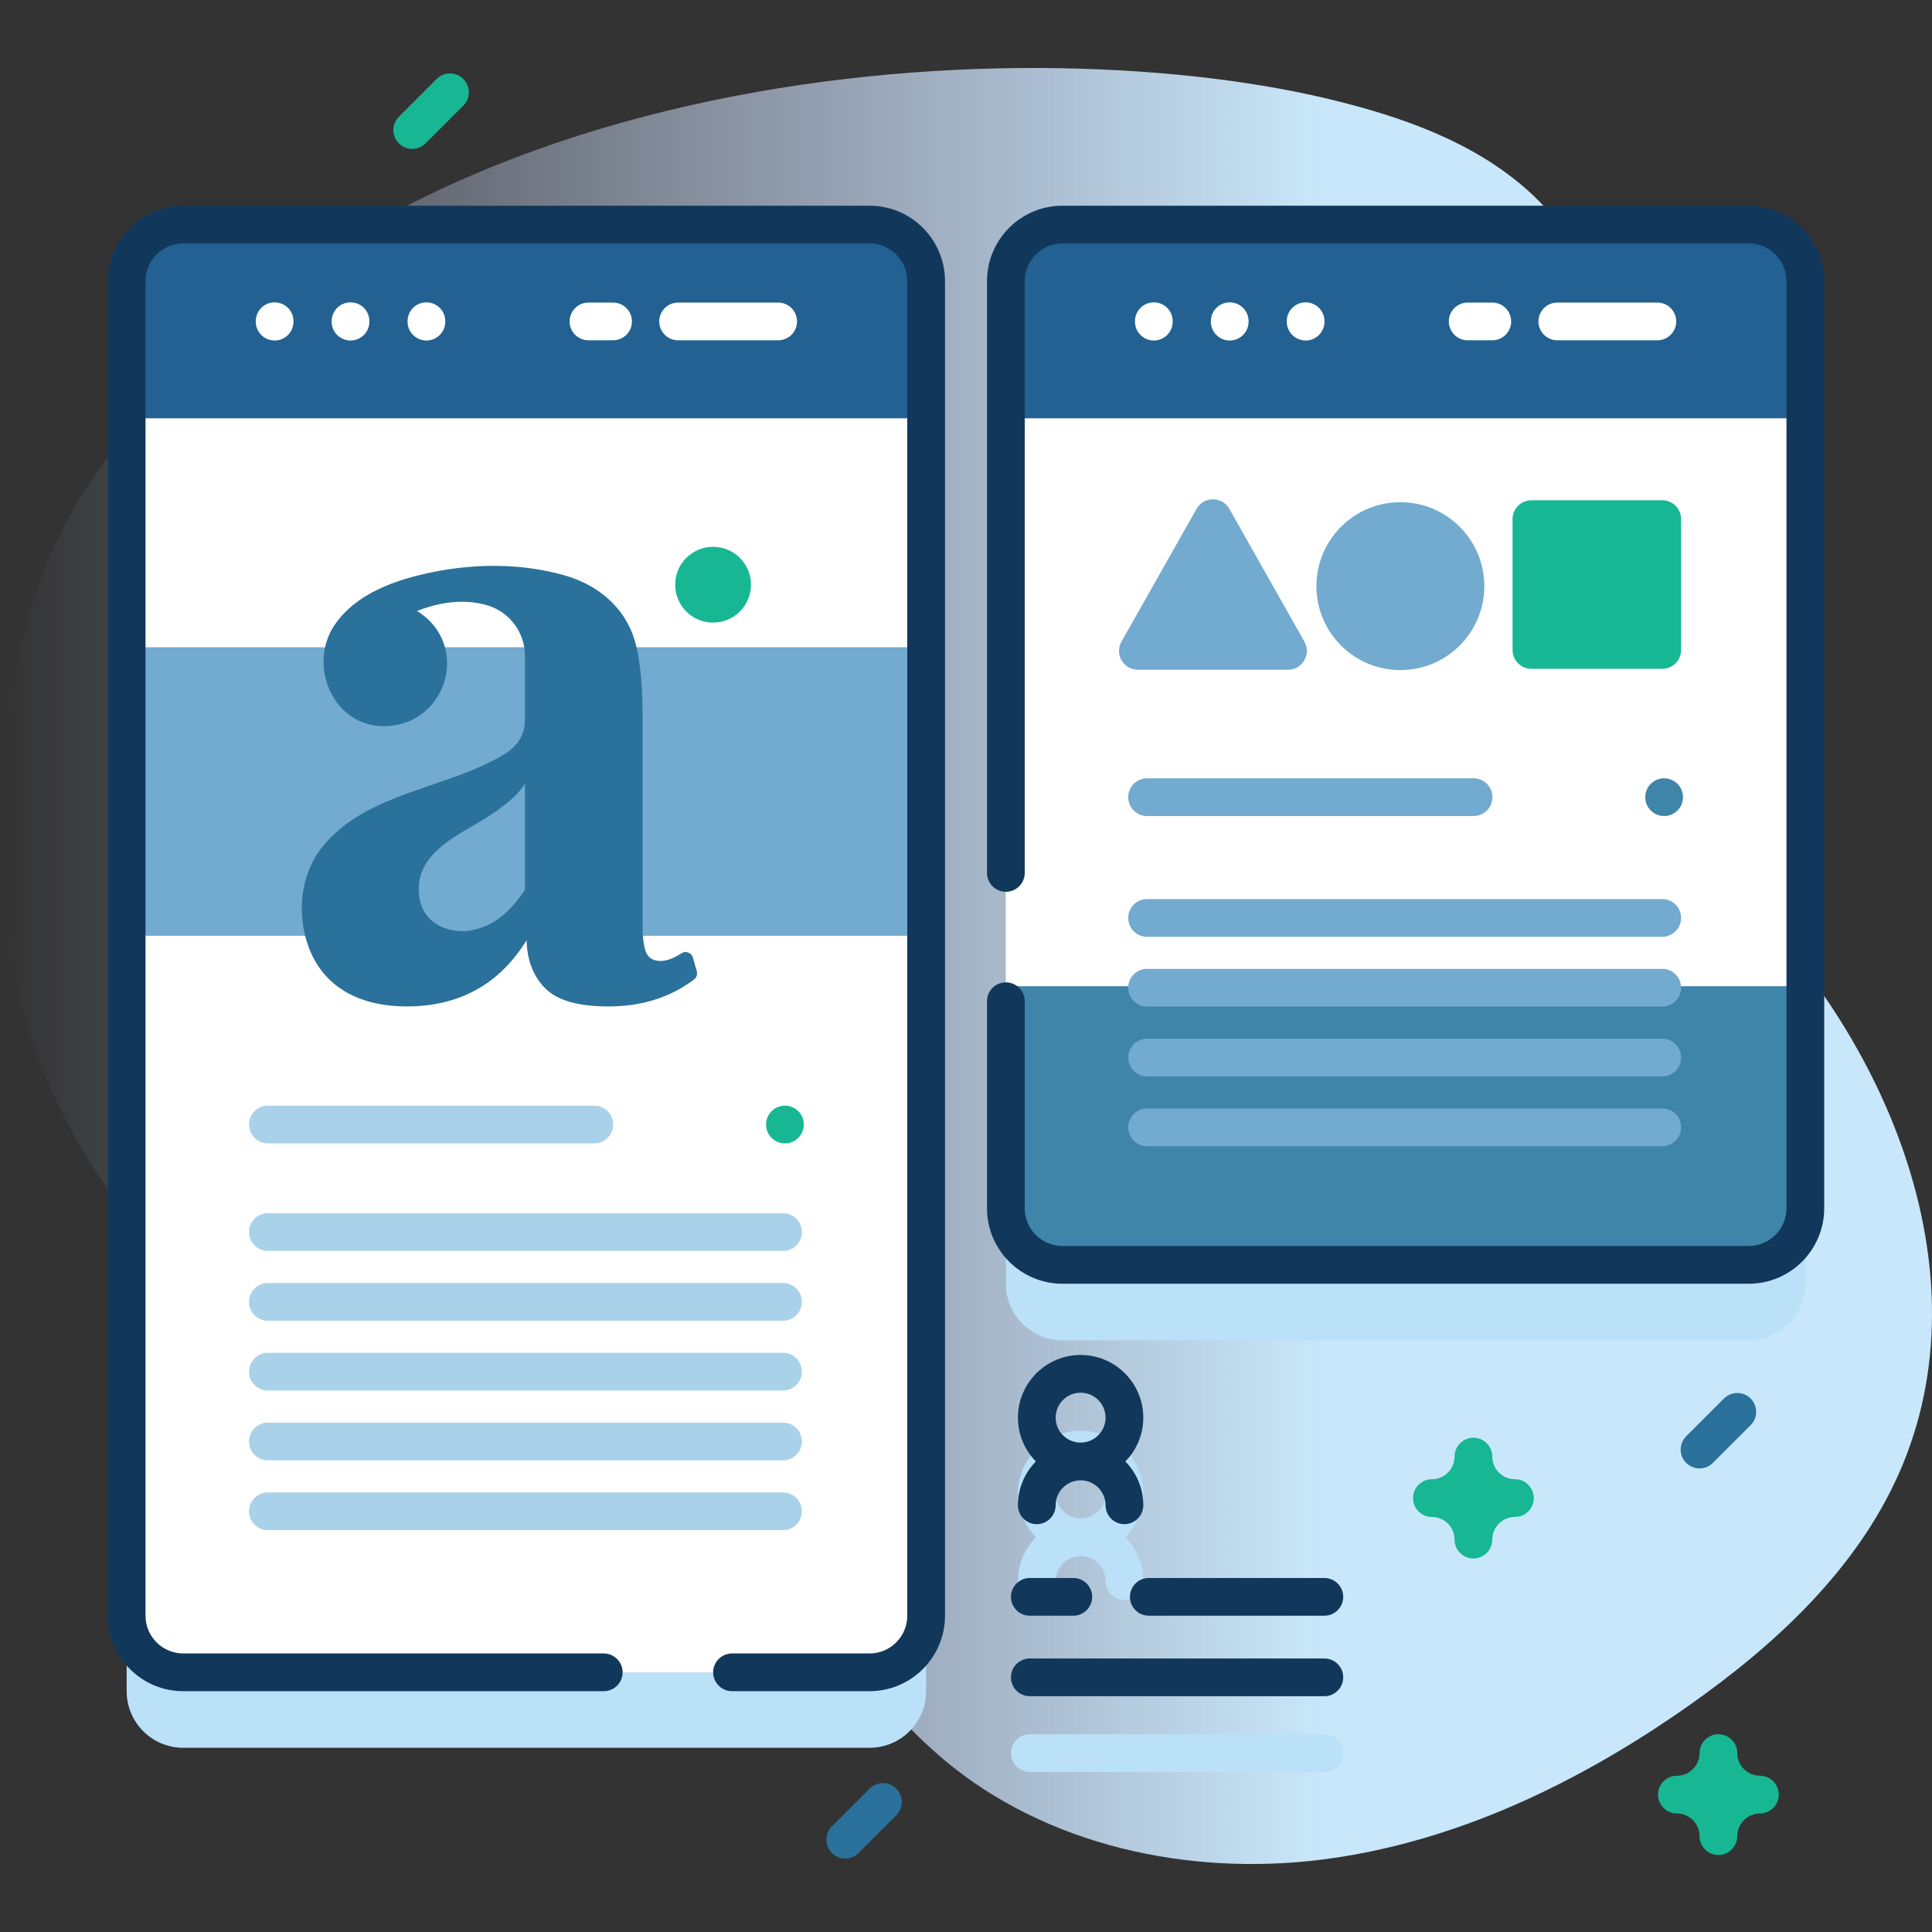 <svg id="Capa_1" enable-background="new 0 0 512 512" height="512" viewBox="0 0 512 512" width="512" xmlns="http://www.w3.org/2000/svg" xmlns:xlink="http://www.w3.org/1999/xlink"><rect x="0" y="0" width="512" height="512" fill="#333333" stroke="none"/><linearGradient id="SVGID_1_" gradientUnits="userSpaceOnUse" x1="0" x2="512" y1="256" y2="256"><stop offset="0" stop-color="#d2deff" stop-opacity="0"/><stop offset=".459" stop-color="#cee2fd" stop-opacity=".67"/><stop offset=".685" stop-color="#c9e7fa"/></linearGradient><g><g><path d="m20.337 133.512c-23.967 39.398-26.493 107.613-8.937 150.256 15.377 37.351 45.966 72.409 86.12 76.801 14.766 1.615 29.858-1.024 44.472 1.638 50.257 9.152 68.952 71.09 108.01 104.014 27.182 22.913 64.898 31.021 100.174 26.607s68.302-20.363 97.376-40.824c22.957-16.157 44.436-36.022 55.764-61.707 23.744-53.839-4.19-118.501-47.587-158.239-13.516-12.377-28.581-23.294-39.875-37.727s-18.48-33.695-13.099-51.214c4.293-13.977 15.849-24.812 20.227-38.763 5.958-18.984-3.035-40.281-17.802-53.616s-34.308-20.039-53.666-24.64c-81.103-19.28-258.823-11.524-331.177 107.414z" fill="url(#SVGID_1_)"/></g><path d="m303.005 418.994c0-4.518-1.818-8.615-4.755-11.613 2.936-2.998 4.755-7.095 4.755-11.613 0-9.161-7.453-16.613-16.613-16.613s-16.613 7.453-16.613 16.613c0 4.518 1.818 8.615 4.755 11.613-2.936 2.998-4.755 7.095-4.755 11.613 0 2.761 2.238 5 5 5s5-2.239 5-5c0-3.646 2.967-6.613 6.613-6.613s6.613 2.967 6.613 6.613c0 2.761 2.238 5 5 5s5-2.239 5-5zm-10-23.227c0 3.646-2.967 6.613-6.613 6.613s-6.613-2.967-6.613-6.613 2.967-6.613 6.613-6.613 6.613 2.967 6.613 6.613z" fill="#bae1f8"/><path d="m274.514 387.303c-2.936 2.998-4.755 7.095-4.755 11.613 0 2.761 2.238 5 5 5s5-2.239 5-5c0-3.646 2.967-6.613 6.613-6.613s6.613 2.967 6.613 6.613c0 2.761 2.238 5 5 5s5-2.239 5-5c0-4.518-1.818-8.615-4.755-11.613 2.936-2.998 4.755-7.095 4.755-11.613 0-9.161-7.453-16.613-16.613-16.613s-16.613 7.453-16.613 16.613c.001 4.518 1.819 8.615 4.755 11.613zm18.472-11.613c0 3.646-2.967 6.613-6.613 6.613s-6.613-2.967-6.613-6.613 2.967-6.613 6.613-6.613 6.613 2.966 6.613 6.613z" fill="#11385b"/><path d="m272.932 459.593h78.053c2.762 0 5 2.239 5 5s-2.238 5-5 5h-78.053c-2.762 0-5-2.239-5-5s2.239-5 5-5z" fill="#bae1f8"/><g><g><g><path d="m230.435 463.182h-181.87c-8.284 0-15-6.716-15-15v-353.671c0-8.284 6.716-15 15-15h181.87c8.284 0 15 6.716 15 15v353.671c0 8.284-6.716 15-15 15z" fill="#bae1f8"/><path d="m463.435 355.203h-181.87c-8.284 0-15-6.716-15-15v-245.692c0-8.284 6.716-15 15-15h181.87c8.284 0 15 6.716 15 15v245.692c0 8.284-6.716 15-15 15z" fill="#bae1f8"/><g><g><g><path d="m230.435 443.182h-181.87c-8.284 0-15-6.716-15-15v-353.671c0-8.284 6.716-15 15-15h181.87c8.284 0 15 6.716 15 15v353.671c0 8.284-6.716 15-15 15z" fill="#fff"/><path d="m33.565 171.528h211.87v76.461h-211.87z" fill="#73aacf"/><path d="m245.435 110.857v-36.346c0-8.284-6.716-15-15-15h-181.87c-8.284 0-15 6.716-15 15v36.346z" fill="#226191"/><path d="m230.435 448.182h-36.435c-2.761 0-5-2.238-5-5s2.239-5 5-5h36.435c5.514 0 10-4.486 10-10v-353.671c0-5.514-4.486-10-10-10h-181.87c-5.514 0-10 4.486-10 10v353.671c0 5.514 4.486 10 10 10h111.435c2.761 0 5 2.238 5 5s-2.239 5-5 5h-111.435c-11.028 0-20-8.972-20-20v-353.671c0-11.028 8.972-20 20-20h181.87c11.028 0 20 8.972 20 20v353.671c0 11.028-8.972 20-20 20z" fill="#11385b"/><g fill="#fff"><path d="m72.779 90.241c-2.761 0-5-2.238-5-5v-.115c0-2.762 2.239-5 5-5s5 2.238 5 5v.115c0 2.762-2.238 5-5 5z"/><path d="m92.893 90.241c-2.761 0-5-2.238-5-5v-.115c0-2.762 2.239-5 5-5s5 2.238 5 5v.115c0 2.762-2.239 5-5 5z"/><path d="m113.006 90.241c-2.761 0-5-2.238-5-5v-.115c0-2.762 2.239-5 5-5s5 2.238 5 5v.115c0 2.762-2.239 5-5 5z"/><path d="m206.221 90.184h-26.52c-2.762 0-5-2.239-5-5s2.238-5 5-5h26.52c2.762 0 5 2.239 5 5s-2.239 5-5 5z"/><path d="m162.471 90.184h-6.52c-2.762 0-5-2.239-5-5s2.238-5 5-5h6.52c2.762 0 5 2.239 5 5s-2.239 5-5 5z"/></g></g><g><path d="m478.43 74.512v245.69c0 8.29-6.71 15-15 15h-181.86c-8.29 0-15-6.71-15-15v-245.69c0-8.29 6.71-15 15-15h181.86c8.29 0 15 6.71 15 15z" fill="#fff"/><path d="m478.43 261.346v58.855c0 8.29-6.71 15-15 15h-181.86c-8.29 0-15-6.71-15-15v-58.855z" fill="#3e85a9"/><path d="m478.435 110.857v-36.346c0-8.284-6.716-15-15-15h-181.87c-8.284 0-15 6.716-15 15v36.346z" fill="#226191"/><path d="m463.435 340.203h-181.87c-11.028 0-20-8.972-20-20v-54.87c0-2.762 2.239-5 5-5s5 2.238 5 5v54.87c0 5.514 4.486 10 10 10h181.87c5.514 0 10-4.486 10-10v-245.692c0-5.514-4.486-10-10-10h-181.87c-5.514 0-10 4.486-10 10v156.822c0 2.762-2.239 5-5 5s-5-2.238-5-5v-156.822c0-11.028 8.972-20 20-20h181.87c11.028 0 20 8.972 20 20v245.692c0 11.028-8.972 20-20 20z" fill="#11385b"/><g fill="#fff"><path d="m305.779 90.241c-2.761 0-5-2.238-5-5v-.115c0-2.762 2.239-5 5-5s5 2.238 5 5v.115c0 2.762-2.238 5-5 5z"/><path d="m325.893 90.241c-2.761 0-5-2.238-5-5v-.115c0-2.762 2.239-5 5-5s5 2.238 5 5v.115c0 2.762-2.239 5-5 5z"/><path d="m346.006 90.241c-2.761 0-5-2.238-5-5v-.115c0-2.762 2.239-5 5-5s5 2.238 5 5v.115c0 2.762-2.239 5-5 5z"/><path d="m439.221 90.184h-26.52c-2.762 0-5-2.239-5-5s2.238-5 5-5h26.52c2.762 0 5 2.239 5 5s-2.239 5-5 5z"/><path d="m395.471 90.184h-6.52c-2.762 0-5-2.239-5-5s2.238-5 5-5h6.52c2.762 0 5 2.239 5 5s-2.239 5-5 5z"/></g></g></g><g fill="#11385b"><path d="m272.913 428.182h11.52c2.762 0 5-2.239 5-5s-2.238-5-5-5h-11.52c-2.762 0-5 2.239-5 5s2.238 5 5 5z"/><path d="m304.446 428.182h46.52c2.762 0 5-2.239 5-5s-2.238-5-5-5h-46.52c-2.762 0-5 2.239-5 5s2.239 5 5 5z"/><path d="m272.913 449.515h78.053c2.762 0 5-2.239 5-5s-2.238-5-5-5h-78.053c-2.762 0-5 2.239-5 5s2.238 5 5 5z"/></g></g></g><g><path d="m157.508 303.009h-86.52c-2.762 0-5-2.239-5-5s2.238-5 5-5h86.52c2.762 0 5 2.239 5 5s-2.238 5-5 5z" fill="#a9d2ea"/><path d="m207.508 331.509h-136.52c-2.762 0-5-2.239-5-5s2.238-5 5-5h136.52c2.762 0 5 2.239 5 5s-2.238 5-5 5z" fill="#a9d2ea"/><circle cx="208.013" cy="298.009" fill="#17B794" r="5"/><g><g><path d="m207.508 350.009h-136.52c-2.762 0-5-2.239-5-5s2.238-5 5-5h136.52c2.762 0 5 2.239 5 5s-2.238 5-5 5z" fill="#a9d2ea"/></g></g><g><g><path d="m207.508 368.509h-136.52c-2.762 0-5-2.239-5-5s2.238-5 5-5h136.52c2.762 0 5 2.239 5 5s-2.238 5-5 5z" fill="#a9d2ea"/></g></g><g><g><path d="m207.508 387.009h-136.52c-2.762 0-5-2.239-5-5s2.238-5 5-5h136.52c2.762 0 5 2.239 5 5s-2.238 5-5 5z" fill="#a9d2ea"/></g></g><g><g><path d="m207.508 405.509h-136.52c-2.762 0-5-2.239-5-5s2.238-5 5-5h136.52c2.762 0 5 2.239 5 5s-2.238 5-5 5z" fill="#a9d2ea"/></g></g></g><g><path d="m183.641 253.784c-.365-1.302-1.892-1.898-3.026-1.161-2.092 1.36-3.944 2.039-5.556 2.039-1.878 0-3.14-.721-3.79-2.165-.65-1.441-.974-3.898-.974-7.362v-54.859c0-7.938-.542-14.218-1.624-18.839-1.083-4.619-3.215-8.516-6.388-11.693-3.465-3.465-7.796-5.918-12.993-7.362-11.286-3.137-23.338-3.068-34.767-.735-9.49 1.937-19.993 5.509-25.757 13.836-7.358 10.631-.595 26.96 12.883 26.96 16.749.001 23.329-21.575 8.875-30.528 3.932-1.577 11.417-3.756 18.84-1.432 5.773 1.808 9.735 7.196 9.749 13.246v.09 16.89c0 3.898-1.84 6.967-5.522 9.203-15.226 9.25-36.561 9.96-48.289 24.686-5.831 7.321-6.727 18.066-3.384 26.72 4.272 11.06 14.476 15.398 25.796 15.398 14 0 24.611-5.847 31.832-17.54.142 5.343 1.803 9.602 4.98 12.776 3.174 3.177 8.733 4.764 16.674 4.764 8.862 0 16.437-2.381 22.724-7.147.664-.504.956-1.362.731-2.165zm-44.528-17.887c-4.189 5.921-7.91 9.336-14.075 10.649-4.409.939-14.075-.606-14.075-11.013 0-9.997 11.477-14.727 17.106-18.337 5.63-3.465 9.312-6.638 11.044-9.528z" fill="#2a719b"/><circle cx="188.973" cy="154.953" fill="#17B794" r="10.045"/></g><g><path d="m390.507 216.259h-86.52c-2.762 0-5-2.239-5-5s2.238-5 5-5h86.52c2.762 0 5 2.239 5 5s-2.238 5-5 5z" fill="#73aacf"/><circle cx="441.012" cy="211.259" fill="#3e85a9" r="5"/><g><g><g><path d="m440.507 248.259h-136.52c-2.762 0-5-2.239-5-5s2.238-5 5-5h136.52c2.762 0 5 2.239 5 5s-2.238 5-5 5z" fill="#73aacf"/></g></g></g><g><g><g><path d="m440.507 266.759h-136.52c-2.762 0-5-2.239-5-5s2.238-5 5-5h136.52c2.762 0 5 2.239 5 5s-2.238 5-5 5z" fill="#73aacf"/></g></g></g><g><g><g><path d="m440.507 285.259h-136.52c-2.762 0-5-2.239-5-5s2.238-5 5-5h136.52c2.762 0 5 2.239 5 5s-2.238 5-5 5z" fill="#73aacf"/></g></g></g><g><g><g><path d="m440.507 303.759h-136.52c-2.762 0-5-2.239-5-5s2.238-5 5-5h136.52c2.762 0 5 2.239 5 5s-2.238 5-5 5z" fill="#73aacf"/></g></g></g></g><g><path d="m345.683 170.033-19.886-35.168c-1.914-3.385-6.791-3.385-8.705 0l-19.886 35.168c-1.885 3.333.523 7.461 4.352 7.461h39.772c3.829 0 6.237-4.128 4.353-7.461z" fill="#73aacf"/><circle cx="371.113" cy="155.335" fill="#73aacf" r="22.246"/><path d="m440.507 177.243h-34.667c-2.761 0-5-2.239-5-5v-34.667c0-2.761 2.239-5 5-5h34.667c2.761 0 5 2.239 5 5v34.667c0 2.761-2.238 5-5 5z" fill="#17B794"/></g></g><path d="m390.471 413.009c-2.761 0-5-2.238-5-5 0-3.309-2.691-6-6-6-2.761 0-5-2.238-5-5s2.239-5 5-5c3.309 0 6-2.691 6-6 0-2.762 2.239-5 5-5s5 2.238 5 5c0 3.309 2.691 6 6 6 2.761 0 5 2.238 5 5s-2.239 5-5 5c-3.309 0-6 2.691-6 6 0 2.762-2.239 5-5 5z" fill="#17B794"/><path d="m455.397 491.593c-2.761 0-5-2.238-5-5 0-3.309-2.691-6-6-6-2.761 0-5-2.238-5-5s2.239-5 5-5c3.309 0 6-2.691 6-6 0-2.762 2.239-5 5-5s5 2.238 5 5c0 3.309 2.691 6 6 6 2.761 0 5 2.238 5 5s-2.239 5-5 5c-3.309 0-6 2.691-6 6 0 2.761-2.239 5-5 5z" fill="#17B794"/><path d="m450.397 389.154c-1.28 0-2.559-.488-3.536-1.465-1.953-1.952-1.953-5.118 0-7.07l10-10c1.953-1.953 5.118-1.953 7.071 0 1.953 1.952 1.953 5.118 0 7.07l-10 10c-.976.977-2.255 1.465-3.535 1.465z" fill="#2a719b"/><path d="m223.993 492.534c-1.28 0-2.559-.488-3.536-1.465-1.953-1.952-1.953-5.118 0-7.07l10-10c1.953-1.953 5.118-1.953 7.071 0 1.953 1.952 1.953 5.118 0 7.07l-10 10c-.976.977-2.256 1.465-3.535 1.465z" fill="#2a719b"/><path d="m109.248 39.466c-1.28 0-2.559-.488-3.536-1.465-1.953-1.952-1.953-5.118 0-7.07l10-10c1.953-1.953 5.118-1.953 7.071 0 1.953 1.952 1.953 5.118 0 7.07l-10 10c-.976.977-2.255 1.465-3.535 1.465z" fill="#17B794"/></g></g></svg>
